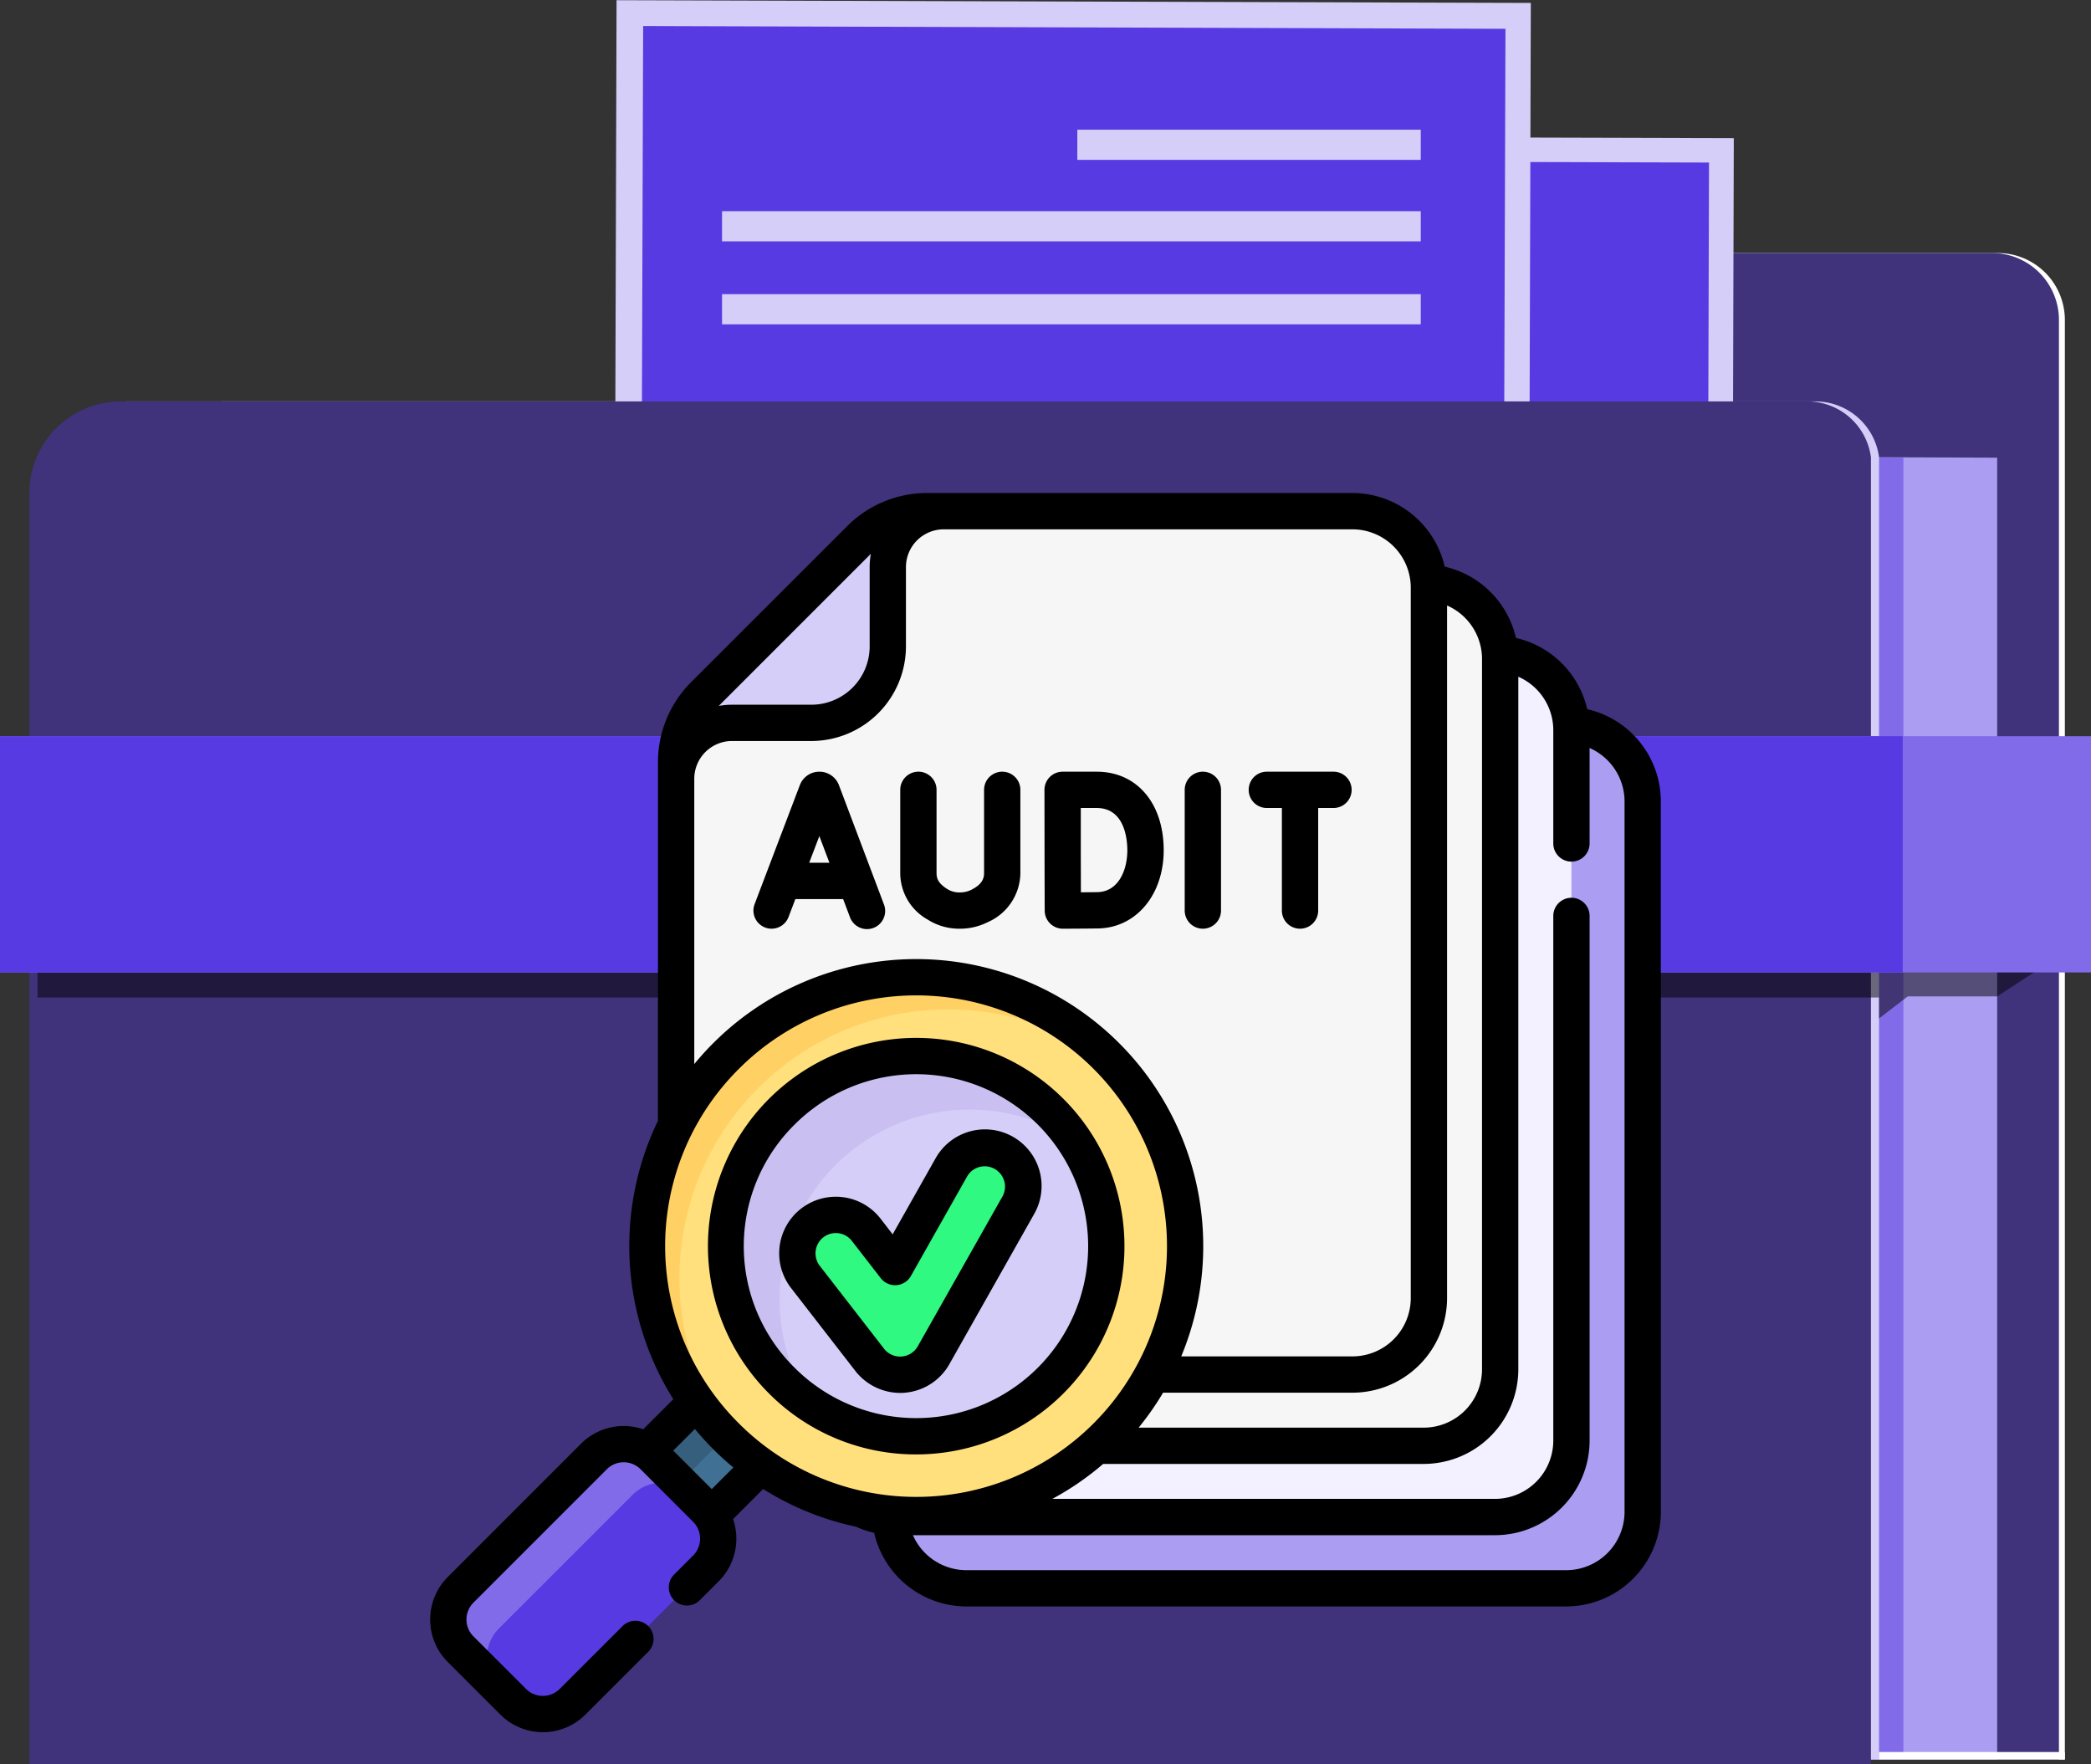 <svg xmlns="http://www.w3.org/2000/svg" width="172.788" height="145.779" viewBox="0 0 172.788 145.779"><rect x="0" y="0" width="172.788" height="145.779" fill="#333333" stroke="none"/><g transform="translate(-180 -1780.221)"><g transform="translate(180 1780.221)"><g transform="translate(0 0)"><path d="M1308.486,866.478v-6.729a5.532,5.532,0,0,1,5.532-5.533h58.9a5.533,5.533,0,0,1,5.533,5.533V978.7H1226.1V866.478Z" transform="translate(-1207.823 -833.306)" fill="#fff"/><path d="M1303.355,866.478v-6.729a5.532,5.532,0,0,1,5.532-5.533h58.9a5.533,5.533,0,0,1,5.533,5.533V978.7H1220.966V866.478Z" transform="translate(-1203.181 -833.306)" fill="#40327b"/><path d="M1426.226,1026.5v107.571H1285.094v-108.1Z" transform="translate(-1261.192 -988.68)" fill="#ab9df1"/><path d="M1344.992,1026.5v107.571H1203.86v-108.1Z" transform="translate(-1187.707 -988.68)" fill="#826be9"/><path d="M1074.38,982.777h139.428a5.3,5.3,0,0,1,5.381,4.614V1095H1067.016V990.121A7.564,7.564,0,0,1,1074.38,982.777Z" transform="translate(-1063.916 -949.604)" fill="#d5cef8"/><g transform="translate(61.607 11.188)"><g transform="translate(0 0)"><rect width="81.491" height="61.931" transform="translate(81.491 62.159) rotate(-179.84)" fill="#d5cef8"/><rect width="77.323" height="56.934" transform="translate(79.456 59.177) rotate(-179.84)" fill="#583ae2"/><path d="M1973.808,1076.078l-49.69-.139,27.169-26.064Z" transform="translate(-1900.869 -1021.489)" fill="#e3eeff"/><path d="M1812.231,1118.519l-41.75-.117,22.655-21.542Z" transform="translate(-1761.886 -1063.994)" fill="#e3eeff"/><circle cx="5.754" cy="5.754" r="5.754" transform="translate(26.761 22.587) rotate(-45)" fill="#e3eeff"/></g></g><g transform="translate(50.753 0)"><g transform="translate(0 0)"><rect width="75.549" height="65.7" transform="matrix(-1, -0.003, 0.003, -1, 75.548, 65.942)" fill="#d5cef8"/><rect width="71.258" height="60.399" transform="translate(73.455 62.779) rotate(-179.815)" fill="#583ae2"/></g><g transform="translate(8.912 10.718)"><rect width="28.38" height="2.493" transform="translate(29.359)" fill="#d5cef8"/><rect width="57.739" height="2.493" transform="translate(57.739 9.226) rotate(180)" fill="#d5cef8"/><rect width="57.739" height="2.493" transform="translate(57.739 16.082) rotate(180)" fill="#d5cef8"/></g></g><path d="M1067.342,982.777h139.428a5.3,5.3,0,0,1,5.381,4.614v107.991H1059.978V990.121A7.564,7.564,0,0,1,1067.342,982.777Z" transform="translate(-1057.549 -949.604)" fill="#40327b"/><rect width="15.354" height="0.619" transform="translate(170.626 145.393) rotate(180)" fill="#fff"/><path d="M1234.543,1459.925l-5.593,3.649h-7.39l-2.372,1.825v-1.733H1067.017v-3.74Z" transform="translate(-1063.917 -1381.239)" opacity="0.5" style="mix-blend-mode:darken;isolation:isolate"/><g transform="translate(0 60.833)"><g transform="translate(0)"><rect width="172.788" height="19.523" transform="translate(172.788 19.523) rotate(180)" fill="#826be9"/><rect width="157.233" height="19.523" transform="translate(157.233 19.523) rotate(180)" fill="#583ae2"/></g></g></g><g transform="translate(35.546 40.74)"><g transform="translate(1.499 1.5)"><g transform="translate(36.493 17.666)"><path d="M191.711,116.591v44.263a6.316,6.316,0,0,0,6.316,6.316H247.6a6.316,6.316,0,0,0,6.316-6.316V102.146A6.316,6.316,0,0,0,247.6,95.83H212.472a7.9,7.9,0,0,0-5.583,2.312l-12.866,12.866A7.9,7.9,0,0,0,191.711,116.591Z" transform="translate(-191.711 -95.83)" fill="#ab9df1"/></g><g transform="translate(30.605 11.777)"><path d="M162.267,87.147V131.41a6.316,6.316,0,0,0,6.316,6.316h49.572a6.316,6.316,0,0,0,6.316-6.316V72.7a6.316,6.316,0,0,0-6.316-6.316H183.028a7.9,7.9,0,0,0-5.583,2.312L164.579,81.565a7.9,7.9,0,0,0-2.312,5.583Z" transform="translate(-162.267 -66.386)" fill="#f3f1ff"/></g><g transform="translate(24.716 5.888)"><path d="M132.824,57.7v44.263a6.316,6.316,0,0,0,6.316,6.316h49.572a6.316,6.316,0,0,0,6.316-6.316V43.259a6.316,6.316,0,0,0-6.316-6.316H153.585A7.9,7.9,0,0,0,148,39.255L135.136,52.122A7.9,7.9,0,0,0,132.824,57.7Z" transform="translate(-132.824 -36.943)" fill="#f6f6f6"/></g><g transform="translate(18.827)"><path d="M103.381,28.261V72.524A6.316,6.316,0,0,0,109.7,78.84h49.572a6.316,6.316,0,0,0,6.316-6.316V13.816A6.316,6.316,0,0,0,159.269,7.5H124.142a7.9,7.9,0,0,0-5.583,2.312L105.693,22.679A7.9,7.9,0,0,0,103.381,28.261Z" transform="matrix(1, -0.017, 0.017, 1, -104.114, -5.146)" fill="#f6f6f6"/><path d="M103.38,28.263v1.348A4.62,4.62,0,0,1,108,24.992h6.556a6.316,6.316,0,0,0,6.316-6.316V12.12A4.62,4.62,0,0,1,125.49,7.5h-1.348a7.9,7.9,0,0,0-5.584,2.313L105.693,22.679A7.9,7.9,0,0,0,103.38,28.263Z" transform="translate(-103.38 -7.501)" fill="#d5cef8"/></g><g transform="translate(0 38.512)"><path d="M0,0H7.5V17.37H0Z" transform="translate(23.188 32.392) rotate(45)" fill="#407093"/><path d="M0,0H3.749V17.37H0Z" transform="translate(23.188 32.392) rotate(45)" fill="#365e7d"/><ellipse cx="22.221" cy="22.221" rx="22.221" ry="22.221" transform="translate(16.443 0)" fill="#ffe07d"/><path d="M99.35,239.272q-.712-.6-1.382-1.27a22.221,22.221,0,0,1,31.425-31.425q.67.67,1.27,1.382A22.221,22.221,0,0,0,99.35,239.272Z" transform="translate(-75.016 -200.068)" fill="#ffd064"/><path d="M15.709,0A15.709,15.709,0,1,1,0,15.709,15.709,15.709,0,0,1,15.709,0Z" transform="translate(22.955 6.512)" fill="#d5cef8"/><path d="M131.058,261.437a15.709,15.709,0,1,1,21.774-21.774,15.712,15.712,0,0,0-21.774,21.774Z" transform="translate(-101.067 -226.116)" fill="#c9c0f1"/><path d="M14.6,414.256l-4.346-4.346a3.468,3.468,0,0,1,0-4.9l11.024-11.024a3.468,3.468,0,0,1,4.9,0l4.346,4.346a3.468,3.468,0,0,1,0,4.9L19.508,414.256a3.468,3.468,0,0,1-4.9,0Z" transform="translate(-9.242 -354.388)" fill="#583ae2"/><path d="M13.437,413.088l-3.181-3.18a3.467,3.467,0,0,1,0-4.905L21.28,393.978a3.467,3.467,0,0,1,4.905,0l3.181,3.181a3.467,3.467,0,0,0-4.905,0L13.437,408.183A3.467,3.467,0,0,0,13.437,413.088Z" transform="translate(-9.24 -354.384)" fill="#826be9"/></g><g transform="translate(28.839 52.596)"><path d="M161.93,289.254a3.179,3.179,0,0,1-2.512-1.231l-5.315-6.855a3.178,3.178,0,1,1,5.024-3.895l2.386,3.077,4.656-8.244a3.178,3.178,0,1,1,5.535,3.126L164.7,287.638a3.179,3.179,0,0,1-2.537,1.607C162.084,289.251,162.006,289.254,161.93,289.254Z" transform="translate(-153.437 -270.49)" fill="#2ff980"/></g></g><g transform="translate(0 0)"><path d="M97.356,17.861a7.843,7.843,0,0,0-5.89-5.888A7.84,7.84,0,0,0,85.58,6.084,7.833,7.833,0,0,0,77.959,0H42.83a9.331,9.331,0,0,0-6.642,2.751l-.045.047L23.319,15.618a9.345,9.345,0,0,0-2.75,6.646V51.872A23.813,23.813,0,0,0,21.837,74.88L19.35,77.367a4.971,4.971,0,0,0-5.128,1.179L3.2,89.571a4.968,4.968,0,0,0,0,7.025l4.346,4.346a4.973,4.973,0,0,0,7.025,0l5.194-5.192a1.5,1.5,0,1,0-2.121-2.122L12.448,98.82a1.97,1.97,0,0,1-2.783,0L5.32,94.475a1.968,1.968,0,0,1,0-2.783L16.344,80.666a1.973,1.973,0,0,1,2.785,0l4.345,4.345a1.973,1.973,0,0,1,0,2.785l-1.59,1.59a1.5,1.5,0,0,0,2.121,2.121l1.59-1.59a4.97,4.97,0,0,0,1.178-5.128L29.26,82.3a23.6,23.6,0,0,0,7.673,3.115,7.755,7.755,0,0,0,1.5.507,7.835,7.835,0,0,0,7.621,6.081H95.625a7.826,7.826,0,0,0,7.816-7.818V25.481a7.833,7.833,0,0,0-6.084-7.62ZM85.775,66.524V9.294A4.83,4.83,0,0,1,88.653,13.4c.007.093.01.193.01.306V72.414a4.821,4.821,0,0,1-4.816,4.816H60.287a23.578,23.578,0,0,0,2.02-2.888H77.959A7.826,7.826,0,0,0,85.775,66.524ZM38.162,5.021a6.13,6.13,0,0,0-.1,1.1v6.556a4.821,4.821,0,0,1-4.816,4.816H26.69a6.127,6.127,0,0,0-1.1.1ZM23.569,23.645c0-.012,0-.023,0-.035a3.123,3.123,0,0,1,3.119-3.119h6.556a7.825,7.825,0,0,0,7.816-7.816V6.119A3.123,3.123,0,0,1,44.181,3H77.959a4.824,4.824,0,0,1,4.806,4.511c.007.092.01.192.01.3V66.524a4.822,4.822,0,0,1-4.816,4.818H63.808A23.72,23.72,0,0,0,25.134,45.46q-.833.833-1.565,1.727Zm3.687,23.937a20.721,20.721,0,1,1,0,29.3,20.654,20.654,0,0,1,0-29.3ZM25.013,82.308l-3.181-3.181,1.787-1.787q.711.86,1.515,1.667T26.8,80.521Zm75.428,1.881a4.822,4.822,0,0,1-4.816,4.818H46.052a4.829,4.829,0,0,1-4.415-2.89h48.1A7.826,7.826,0,0,0,97.553,78.3V34.945a1.5,1.5,0,1,0-3,0V78.3a4.822,4.822,0,0,1-4.818,4.816H53.157a23.574,23.574,0,0,0,4.2-2.888H83.847a7.825,7.825,0,0,0,7.816-7.816V15.18a4.827,4.827,0,0,1,2.89,4.413v9.364a1.5,1.5,0,0,0,3,0V21.069a4.828,4.828,0,0,1,2.888,4.412V84.19Z" transform="translate(-1.744 0)"/><path d="M133.76,259.548a17.209,17.209,0,1,0-12.168-5.04A17.1,17.1,0,0,0,133.76,259.548Zm-10.047-27.256a14.209,14.209,0,1,1,0,20.094A14.115,14.115,0,0,1,123.713,232.292Z" transform="translate(-93.597 -180.106)"/><path d="M136.265,128.016a1.5,1.5,0,0,0,1.936-.868l.565-1.483h3.947l.558,1.479a1.5,1.5,0,1,0,2.806-1.059l-3.711-9.834-.016-.041a1.72,1.72,0,0,0-1.6-1.069h0a1.72,1.72,0,0,0-1.6,1.073l-.013.034L135.4,126.08A1.5,1.5,0,0,0,136.265,128.016Zm5.315-5.351h-1.672l.84-2.205Z" transform="translate(-108.588 -92.113)"/><path d="M315.006,128.114a1.5,1.5,0,0,0,1.5-1.5V116.64a1.5,1.5,0,1,0-3,0v9.974A1.5,1.5,0,0,0,315.006,128.114Z" transform="translate(-251.155 -92.113)"/><path d="M255.584,126.62a1.5,1.5,0,0,0,1.5,1.495h.006c.085,0,2.1-.008,2.908-.022,3.14-.055,5.419-2.774,5.419-6.465,0-3.88-2.221-6.487-5.528-6.487h-2.825a1.5,1.5,0,0,0-1.5,1.5s.007,3.836.007,4.973C255.571,123,255.584,126.62,255.584,126.62Zm4.3-8.48c2.346,0,2.528,2.669,2.528,3.487,0,1.7-.764,3.435-2.472,3.465-.319.006-.848.01-1.366.014,0-1.159-.008-2.693-.008-3.49,0-.669,0-2.269,0-3.476Z" transform="translate(-204.802 -92.113)"/><path d="M198.215,127.352a4.844,4.844,0,0,0,2.644.762h.008a5.1,5.1,0,0,0,2.316-.537,4.483,4.483,0,0,0,2.705-4.081V116.64a1.5,1.5,0,1,0-3,0V123.5c0,.43-.125.933-1.055,1.4a2.1,2.1,0,0,1-.967.217h0a1.866,1.866,0,0,1-1.033-.29c-.727-.464-.872-.85-.872-1.321V116.64a1.5,1.5,0,0,0-3,0V123.5A4.406,4.406,0,0,0,198.215,127.352Z" transform="translate(-157.116 -92.113)"/><path d="M341.444,118.14h1.243v8.474a1.5,1.5,0,1,0,3,0V118.14h1.265a1.5,1.5,0,1,0,0-3h-5.508a1.5,1.5,0,0,0,0,3Z" transform="translate(-272.306 -92.113)"/><path d="M155.938,284.759c.113,0,.227,0,.34-.012a4.668,4.668,0,0,0,3.734-2.366l7.006-12.406a4.678,4.678,0,1,0-8.147-4.6l-3.546,6.28-1-1.295a4.678,4.678,0,1,0-7.395,5.733l5.315,6.856A4.71,4.71,0,0,0,155.938,284.759ZM149.6,271.9a1.679,1.679,0,0,1,2.355.3l2.386,3.077a1.5,1.5,0,0,0,2.492-.181l4.656-8.244a1.679,1.679,0,0,1,2.923,1.651L157.4,280.906a1.679,1.679,0,0,1-2.788.2l-5.314-6.855A1.681,1.681,0,0,1,149.6,271.9Z" transform="translate(-117.107 -210.399)"/></g></g></g></g></svg>